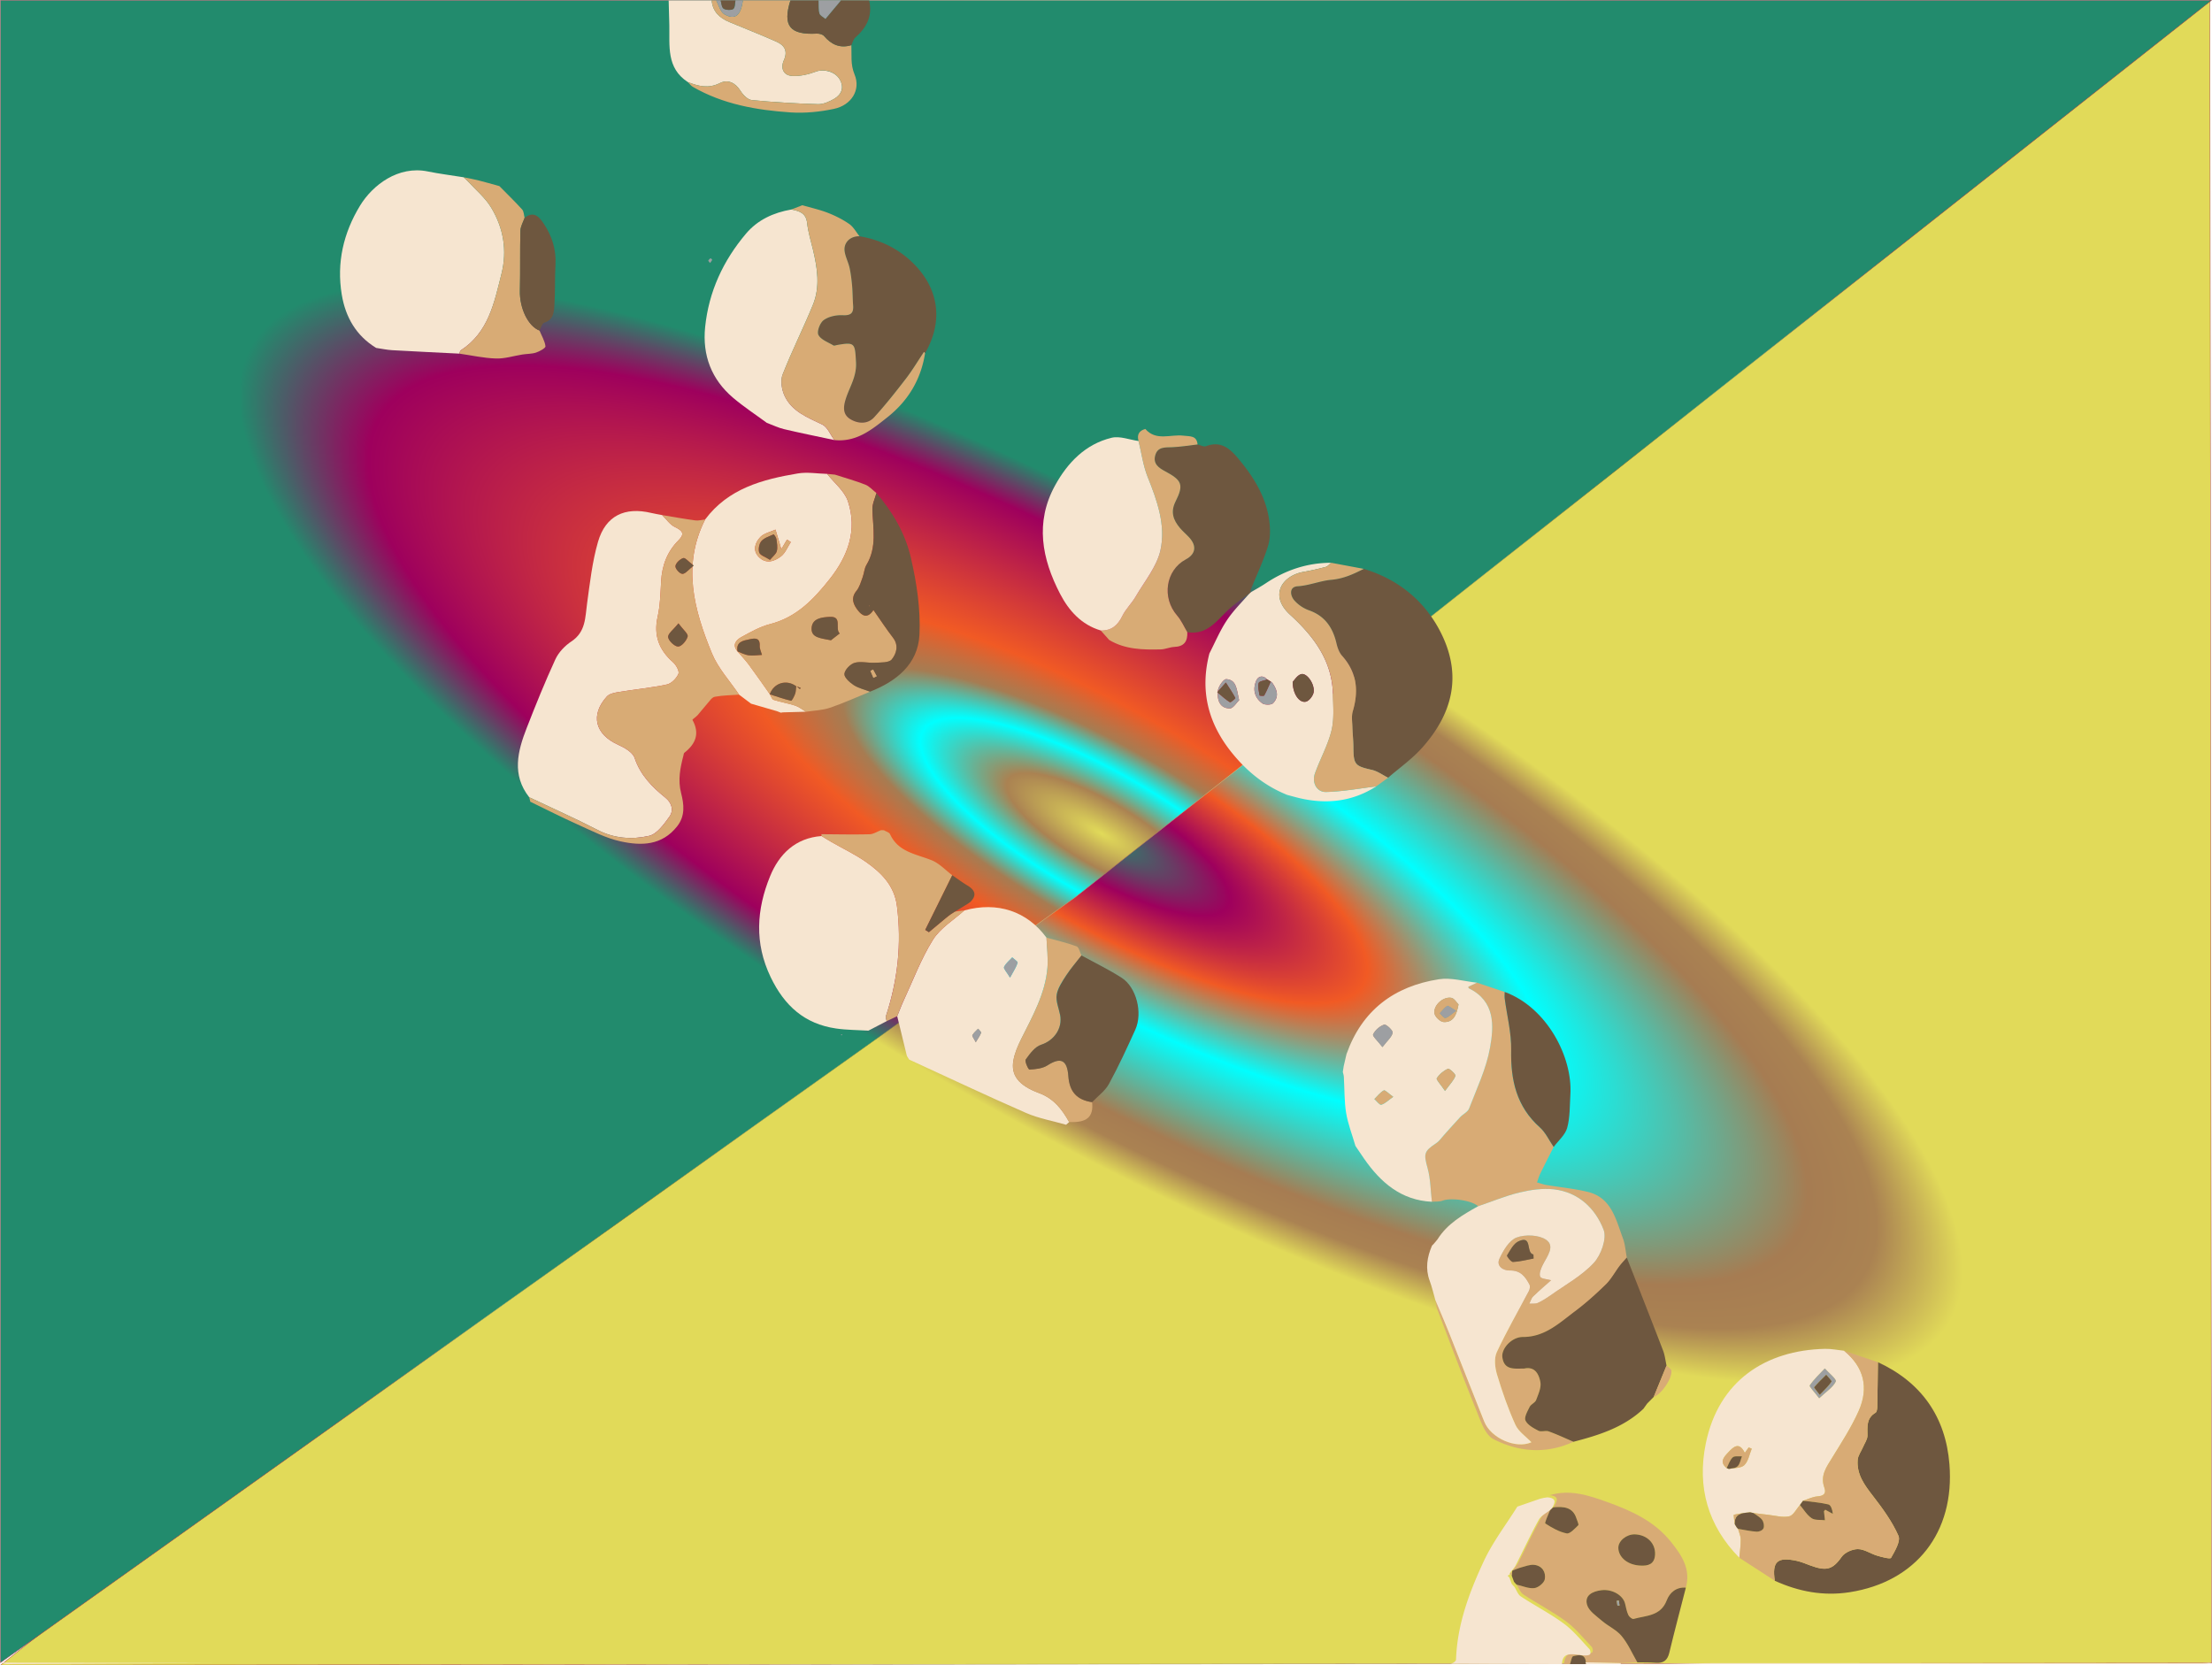 <svg id="Layer_1" data-name="Layer 1" xmlns="http://www.w3.org/2000/svg" xmlns:xlink="http://www.w3.org/1999/xlink" viewBox="0 0 5955.3 4484.1"><defs><style>.cls-1,.cls-2{stroke-miterlimit:10;}.cls-1{stroke-width:1px;fill:url(#radial-gradient);stroke:url(#radial-gradient-2);}.cls-2{stroke-width:1px;fill:url(#radial-gradient-3);stroke:url(#radial-gradient-4);}.cls-3{fill:#d8ab75;}.cls-4{fill:#f6e5d0;}.cls-5{fill:#6e573f;}.cls-6{fill:#9d9fa2;}</style><radialGradient id="radial-gradient" cx="-3767.77" cy="3328.65" r="2630.35" gradientTransform="matrix(0.87, 0.5, -0.15, 0.26, 6738.88, 3260.99)" gradientUnits="userSpaceOnUse"><stop offset="0" stop-color="#228b6d"/><stop offset="0.15" stop-color="#9e005d"/><stop offset="0.31" stop-color="#f15a24"/><stop offset="0.52" stop-color="aqua"/><stop offset="0.82" stop-color="#a67c52"/><stop offset="0.9" stop-color="#aa8252"/><stop offset="1" stop-color="#e1da59"/></radialGradient><radialGradient id="radial-gradient-2" cx="-3767.3" cy="3328.89" r="2631.21" gradientTransform="matrix(-1, 0, 0, -1, -788.97, 5585.13)" gradientUnits="userSpaceOnUse"><stop offset="0" stop-color="#a72f43"/><stop offset="0.01" stop-color="#ad454c"/><stop offset="0.04" stop-color="#b76f5e"/><stop offset="0.06" stop-color="#c0916c"/><stop offset="0.09" stop-color="#c7ac78"/><stop offset="0.11" stop-color="#ccbf80"/><stop offset="0.14" stop-color="#cfca84"/><stop offset="0.17" stop-color="#d0ce86"/><stop offset="0.3" stop-color="#7f9045"/><stop offset="0.47" stop-color="#c2a04e"/><stop offset="0.64" stop-color="#806430"/><stop offset="0.79" stop-color="#95a06b"/><stop offset="1" stop-color="#a32d41"/></radialGradient><radialGradient id="radial-gradient-3" cx="2976.31" cy="2244.63" r="2630.35" gradientTransform="matrix(-0.87, -0.5, 0.15, -0.26, 5218.42, 4316.23)" gradientUnits="userSpaceOnUse"><stop offset="0" stop-color="#e1da59"/><stop offset="0.11" stop-color="#aa8252"/><stop offset="0.21" stop-color="aqua"/><stop offset="0.3" stop-color="#a67c52"/><stop offset="0.42" stop-color="#f15a24"/><stop offset="0.85" stop-color="#9e005d"/><stop offset="1" stop-color="#228b6d"/></radialGradient><radialGradient id="radial-gradient-4" cx="2976.78" cy="2244.86" r="2631.21" gradientTransform="translate(1.2 -12.5)" xlink:href="#radial-gradient-2"/></defs><polygon class="cls-1" points="3058.5 2064.7 5949.8 1 5954.1 4477.9 1.4 4483.6 3058.5 2064.7"/><polygon class="cls-2" points="2894.5 2416.2 1.2 4476.8 1.2 0.8 5953.9 0.8 2894.5 2416.2"/><path class="cls-3" d="M4170.8,4025.2c54.4-16.5,105,.3,155.2,18.4,64.9,23.4,126.9,51.3,171.7,107.4,29,36.3,53.7,73.3,39.9,123.1-26.1-2.3-43.8,13.9-51.4,33.9-16.5,43.4-55.9,40.8-89.4,50.3-3.6,1-11.9-5.7-14.1-10.6-4.4-9.4-6.2-20.1-8.7-30.4-5.5-22.9-35-40-64-36.3-23.3,3-45.8,13.4-38.4,39.3,4.8,16.8,25.1,30.1,40.1,43.1,16.9,14.5,39.1,24.2,52.9,40.9,17.4,21,28.6,47.1,42.4,71l-44,2-67.4-1.7c-9.1-.3-18.2-.3-27.2-.5-1.9-24.3-19.9-19.7-33.9-16.5-4.4,1-6,13.9-8.9,21.4h-16c1.3-24.5,14.8-34.1,38.4-31.6,7.9.9,15.8,2.4,23.7,2.6,4.9.1,12-.3,14.2-3.3s.9-11.2-1.9-14.2c-22.2-23.4-42.9-49.3-68.6-68.2-36.7-27-77.7-48-115.8-73.2-8.1-5.3-11.8-17.2-17.6-26.1,16,3.6,32.4,11.1,47.7,9.3,10.6-1.2,26.3-14,28.1-23.8,3.5-18.9-6.9-36.5-28.7-38.8-11.2-1.2-23.3,3.8-34.8,6.8-8.1,2.2-15.9,5.8-23.8,8.7,5.1-6.6,11.4-12.7,15.2-20.1,20.8-40.8,39.9-82.5,62.1-122.4,6.4-11.6,21.2-18.5,32.2-27.5-3.1,3.3-7.4,6-9.1,9.9-4.7,11.3-14,31.6-11.6,33.2,17.7,11.5,37.1,22.7,57.4,26.7,8.8,1.8,21.8-12.9,31.2-21.9,2.1-2.1-2.8-11.7-4.7-17.8-9.8-31.7-34.9-32.8-61.7-30.7C4189.8,4042.9,4199.7,4027.6,4170.8,4025.2Zm246,189.5c17.4.8,36.7-2.4,37.9-30,1.2-30.3-21.8-52.9-54-54.1-22.7-.8-45.2,17.5-44.9,36.4C4356.3,4192.7,4381.6,4214,4416.8,4214.7Z" transform="translate(1.2 0.8)"/><path class="cls-4" d="M3902.9,4479.1c5.5,0,15.7-6.2,15.9-11.2,3.2-94.5,35.7-181.4,74.8-265.1,24.1-51.7,59.8-98.1,90.3-146.9l61.2-21.2,10.3-2.4,9.2-1.4c29,2.4,19,17.7,10.8,32.4l-1.6.5c-11,9.1-25.8,16-32.2,27.5-22.2,40-41.3,81.7-62.1,122.5-3.7,7.4-10.1,13.4-15.2,20.1-.3,1.4-.5,2.8-.7,4.2l-6,3.8,4.9,5.1c2.1,5.7,4.1,11.3,6.2,16.9,1.6,1.9,3.2,3.8,4.9,5.6a23.9,23.9,0,0,0,2.3,2.2c5.7,8.8,9.4,20.8,17.5,26.1,38.2,25.1,79.1,46.2,115.8,73.2,25.7,18.9,46.4,44.8,68.6,68.2,2.8,2.9,4,11.2,1.9,14.1s-9.3,3.5-14.2,3.4c-7.9-.2-15.8-1.8-23.7-2.6-23.6-2.6-36.6,1.4-37.8,25.9" transform="translate(1.2 0.8)"/><path class="cls-4" d="M18,4479.8c-6,0-12-2.5-18-3.8q287.5.6,575.2,1" transform="translate(1.2 0.8)"/><path class="cls-4" d="M1850.5,220.1c-58.1-37.8-48.6-97.5-49.7-153.8-.4-22-1.2-43.9-1.8-65.9h115.9c2.5,30.4,21.6,47.4,47.8,58.3,42.2,17.5,84.8,34.2,126.5,52.8,21.2,9.4,31.3,24.5,20,49.9-9.6,21.4-1.4,41.2,23,42.3,21.2,1.1,43.8-4.4,63.9-11.9s51.2-.2,63.6,21.4,4.8,40.7-15.6,52.4c-12.9,7.4-28.7,14.5-43,14.1-59.5-1.8-119-5.2-178.2-11-11.1-1.1-23.7-14-30.4-24.8-14.1-22.4-34.3-31.7-55.8-20.9C1905.8,238.5,1878.9,231.2,1850.5,220.1Z" transform="translate(1.2 0.8)"/><path class="cls-3" d="M1850.5,220.1c28.4,11.1,55.3,18.4,86.2,2.9,21.5-10.8,41.7-1.5,55.8,20.9,6.7,10.8,19.3,23.7,30.4,24.8,59.2,5.8,118.7,9.2,178.2,11,14.3.4,30.1-6.7,43-14.1,20.4-11.7,28.5-29.9,15.6-52.4s-43.4-29.1-63.6-21.4-42.7,13-63.9,11.9c-24.4-1.1-32.6-20.9-23-42.3,11.3-25.4,1.2-40.5-20-49.9-41.7-18.6-84.3-35.3-126.5-52.8-26.2-10.9-45.3-27.9-47.8-58.3h12c7.3,12.8,11.4,31.2,22.5,37.4,28.5,16.2,43.7,3.3,49.5-37.4h127.9c-21.5,68.4-1.6,93.2,70.9,89.3,6.6-.3,15.8,1.9,19.7,6.5,19.8,23.3,43.1,33.8,73.5,24.6,1.3,26.3-2.9,51.3,8.6,78.9,17.4,41.7-8.7,82.9-55.7,92.7-37.8,8-77.8,12-116.2,9.5-91.8-6.2-182.1-21.8-263.6-68.9C1858.8,230,1855,224.5,1850.5,220.1Z" transform="translate(1.2 0.8)"/><path class="cls-5" d="M2290.9,120.8c-30.4,9.2-53.7-1.3-73.5-24.6-3.9-4.6-13.1-6.8-19.7-6.5-72.5,3.9-92.4-20.9-70.9-89.3h75.9c.6,11.7-.7,23.9,2.3,34.9,1.6,6,10.5,9.9,16.2,14.8L2262.7.4h76c9.9,41.7-6.7,73.2-37.4,100.1C2296,105.2,2294.3,113.9,2290.9,120.8Z" transform="translate(1.2 0.8)"/><path class="cls-4" d="M4489.5,4480c43.8-1,87.6-2.8,131.4-2.8q654-.1,1307.9.2c7.9,0,15.9-.9,23.8-1.4-6,1.3-12,3.8-18,3.8Q5212,4480.1,4489.5,4480Z" transform="translate(1.2 0.8)"/><path class="cls-6" d="M2262.7.4l-41.5,49.7c-5.7-4.9-14.6-8.8-16.2-14.8-3-11-1.7-23.2-2.3-34.9Z" transform="translate(1.2 0.8)"/><path class="cls-6" d="M1998.9.4c-5.8,40.7-21,53.6-49.5,37.4-11.1-6.2-15.2-24.6-22.5-37.4h12c2.6,7.7,3,18.8,8.3,22.2s19.1,4.9,25.3,1S1977,8.5,1978.9.4Z" transform="translate(1.2 0.8)"/><path class="cls-5" d="M4225.6,4480c2.9-7.5,4.5-20.4,8.9-21.4,14-3.2,32-7.8,33.9,16.5-.2.6-.7,1.4-.5,1.9a22.8,22.8,0,0,0,1.7,3Z" transform="translate(1.2 0.8)"/><path class="cls-5" d="M1978.9.4c-1.9,8.1-1.4,20.1-6.4,23.2s-18.8,3.1-25.3-1-5.7-14.5-8.3-22.2Z" transform="translate(1.2 0.8)"/><path class="cls-4" d="M4269.6,4480a22.8,22.8,0,0,1-1.7-3c-.2-.5.3-1.3.5-1.9,9,.2,18.1.2,27.2.5l67.4,1.7a11.7,11.7,0,0,1-1.5,2.7Z" transform="translate(1.2 0.8)"/><path class="cls-6" d="M0,2322.1v0Z" transform="translate(1.2 0.8)"/><path class="cls-4" d="M1235.7,951.4c-60.5-3-120.9-5.9-181.3-9.3-14.4-.9-28.6-4-42.9-6.1-54-33-82.6-83-92.6-143.6-14.2-85.6,4.5-165.9,49-239.1,34.2-56.3,103.4-108.6,182.3-92.5,32,6.5,64.4,10.5,96.6,15.7,3.7,3.4,7.7,6.5,11.1,10.3,21.6,23.6,47.4,44.8,63.5,71.7,32.7,54.7,43.5,114.6,27.4,178.4-19.6,77.8-34.8,157.4-109.6,205.7C1237,944,1236.8,948.4,1235.7,951.4Z" transform="translate(1.2 0.8)"/><path class="cls-3" d="M4235,3881.3c-72.9,33.7-147.1,28-215.3-7.1-23-11.8-35-50-46.5-78.4-36.4-89.8-70.2-180.6-104.7-271.1-3-7.9-3.7-16.7-5.4-25.1,12.3,29.3,25.2,58.4,36.9,87.9,31.8,79.7,62.7,159.8,94.8,239.4,18.3,45.4,86,74.2,126.9,55.7-14.7-15.5-34.8-28.8-43.2-47.4-19.7-43.4-35.5-88.9-49.2-134.6-5.7-18.9-8.5-43.8-.8-60.5,26-56.1,57.4-109.6,86.3-164.4,2.6-4.9,4.1-12.9,1.9-17.3-11.1-21.4-24-39.1-53.3-38.3-17.4.5-36.8-11.8-27.8-31.4,10.2-22.2,26.2-49.8,46.4-57.4,23.2-8.7,60-7.3,79.5,6.2,25,17.4,2.1,45-9.1,67.3-5,9.8-10.5,23.6-7.1,31.9,2.6,6.2,19.2,6.6,29.5,9.6-14.5,12.9-32,27.8-48.5,43.8-4.9,4.8-6.7,12.7-10,19.2,7.5-.4,15.8,1.1,22.2-1.7,12-5.4,23.4-12.6,34.2-20.2,39.9-28.4,84.5-52.5,117-87.7,19.6-21.1,35.6-65.7,26.4-89.5-22.2-57.4-67.9-101-133.9-108.6-30.2-3.4-62.5,1.4-92.4,8.5-38,9.1-74.4,24.4-111.6,37-16.7-15.7-73-23.7-95.4-15.1-8.8,3.3-19.2,2.2-28.9,3.1-3.6-30-3.6-61.1-11.5-89.9-10.8-39.1-10.6-45.8,22.8-67.8,8.4-5.5,14.4-14.7,21.4-22.4,14.5-16,28.6-32.3,43.4-48,7.7-8.2,20.5-13.8,24-23.2,20.6-53.7,46.2-107,56.2-162.9,10.9-60.2,14.2-125.9-57.1-160.7-.7-.4-.7-2.3-1.1-4.1l23.1-11,74.7,25c0,5.9-.6,11.9.1,17.7,6.1,46.4,18.3,92.8,17.4,139-1.5,80.8,14.1,151.7,77.1,207.9,15.6,13.9,25,35,37.3,52.8-12.1,24-24.4,47.8-36.2,72-3.6,7.4-5.9,15.6-8.7,23.4,8.5,2.4,16.9,5.5,25.5,7,37,6.2,74.7,9.7,111,18.5,64.2,15.5,75.7,73.9,94.7,124.7,6.2,16.5,7.2,34.8,10.6,52.3-6.6,7.7-13.8,15.1-19.9,23.2-12.2,16.3-22,35-36.3,49-26.5,25.8-54.2,50.9-83.9,73-41.9,31.3-80.8,68.7-139.6,68.5-30.1-.2-58.6,31.4-55.3,54.8,4.9,35.4,32.8,30.1,57.2,30.3a6.6,6.6,0,0,0,2-.1c29.4-6.2,39.2,16.4,43,36,3,15-5.4,33-11.3,48.7-2.8,7.3-13.8,11.3-17.5,18.6-5.8,11.7-15.2,28-11.1,36.7,5.8,12.1,21.7,20.7,35,27.5,7.5,3.8,19.1-1.3,27.4,1.7C4191,3861.5,4212.8,3871.8,4235,3881.3Zm-107.4-493.4-.4-10.9c-21.4-4-1.6-53.6-40.4-35.3-13.4,6.4-22.1,23.9-30.6,37.8-1.3,2.1,10.6,17.8,16,17.6C4090.7,3396.3,4109.1,3391.3,4127.6,3387.9Z" transform="translate(1.2 0.8)"/><path class="cls-4" d="M3975.1,2645.1l-23.1,11c.4,1.8.4,3.7,1.1,4.1,71.3,34.8,68,100.5,57.1,160.7-10,55.9-35.6,109.2-56.2,162.9-3.5,9.4-16.3,15-24,23.2-14.8,15.7-28.9,32-43.4,48-7,7.7-13,16.9-21.4,22.4-33.4,22-33.6,28.7-22.8,67.8,7.9,28.8,7.9,59.9,11.5,89.9-82.9-4-137.9-51.9-182.5-115.9-8-11.4-15.6-23-23.4-34.5-8.6-29.7-20.1-58.9-25.1-89.2s-4.2-64.5-6.1-96.8c-.2-4.4-1.8-8.8-2.8-13.1.8-5.4,1.6-10.7,2.5-16,2.5-10.7,4.9-21.3,7.4-32,41.7-118.1,128.2-182.9,248.9-201.7C3905.6,2630.8,3941,2641.6,3975.1,2645.1Zm-49.5,58.5c-5-4.8-11.3-16.2-19.4-17.7-22.1-4-49,20.3-45.4,42.1,1.5,9.2,15.5,22.6,24.5,23.1C3911.6,2752.6,3920.4,2732.4,3925.6,2703.6Zm-36.4,233.1c13.7-18.8,24-28.8,28-40.9,1.4-4-16.5-20.6-20.1-19-11.8,5.3-23.3,14.8-30.2,25.8C3864.7,2906.1,3877.2,2918.9,3889.2,2936.7Zm-168.5-118.1c13.4-17.6,25.5-27.3,27.5-38.8,1.1-6.2-17.7-23.5-22.9-21.7-11.9,3.9-24.4,14.9-29.7,26.2C3693.3,2789.2,3708.2,2802.2,3720.7,2818.6Zm29.1,133.8c-12.6-8.9-22.2-18.9-25.4-17.2-9.7,5.3-17.1,15.1-25.4,23.2,6.3,5.5,14,16.5,18.5,15.3C3727.3,2971.2,3735.5,2962.5,3749.8,2952.4Z" transform="translate(1.2 0.8)"/><path class="cls-4" d="M2106.4,1917.3l-5.3.9-10.6-4.1-69.6-20.2-32.3-24.3c-24.8-36.8-56.4-70.8-73-111-48.3-117-81-236.9-18.4-360.6,62.1-83.4,154.2-108,249.5-124,25.5-4.3,52.6.5,79,1.2,19.2,24.4,46.8,46.1,56,73.8,25.7,77.7.2,147.1-49.2,209.5-43,54.2-89.1,102.8-160.1,121-27.2,7-52.8,21.4-77.7,35.1-13.8,7.7-25.8,20.6-10.4,38.5h.1c10.3,12,21.3,23.5,30.7,36.2,19.2,25.9,37.5,52.5,56.2,78.9v.4c3.4,5.2,5.7,13.5,10.3,15,19.2,6.2,39.3,9.3,58.5,15.6,10.1,3.4,19,10.8,28.4,16.4Zm-4.1-439.3-5.5-18.8-10.2-34c-13.8,6.4-31,9.8-40.8,20.1-13.8,14.7-21.8,35.5-4,53.7,19.5,19.8,42.1,11.8,59.7-1.8,11.8-9,17.8-25.4,26.4-38.5l-10.3-6.6Z" transform="translate(1.2 0.8)"/><path class="cls-4" d="M4681.5,4193.6c-84.7-86.5-114.2-190.2-90.3-307.5,34.4-169.2,161.4-251.4,320.8-255,17.1-.4,34.3,3.3,51.5,5.1,53.9,44.1,67,100,39.4,162-19.4,43.7-45.9,84.5-71,125.4-15.6,25.3-33.1,48.6-21.5,80.9,5.7,15.8-1,22.5-18.3,23.8-13.2,1-26.1,7.6-39.1,11.8l-8.3,11.4c-9.5,10.7-17.6,28-28.9,30.5-17.6,4-37.5-2-56.3-4-13.4-1.4-26.6-3.2-39.9-4.8l-8.9-2.1c-14.7,1.9-29.6,3.1-43.9,6.7-1.3.3,1.5,16.5,2.4,25.3l5.4,9,3.4,3.6h0c2.6,9.5,7.2,19,7.3,28.6C4685.5,4160.7,4682.9,4177.2,4681.5,4193.6Zm-28.1-239.1c14.2-3,32.6-1.7,41.5-10.2,10.9-10.5,13.8-29.2,20.1-44.4l-8.3-3.4-10.4,14.6c-15.2-30.8-30.5-16.4-44.4-1.5-11.6,12.4-25.2,26-4.4,42.5Zm243.1-190.3c19.7-18.6,37.4-29.5,44.8-45.3,2.7-5.8-19-23-29.6-35-13.9,14.9-29.3,28.9-40.5,45.6C4869.1,3732.7,4883.7,3747,4896.5,3764.2Z" transform="translate(1.2 0.8)"/><path class="cls-4" d="M3978.2,3247.1c37.2-12.6,73.6-27.9,111.6-37,29.9-7.1,62.2-11.9,92.4-8.5,66,7.6,111.7,51.2,133.9,108.6,9.2,23.8-6.8,68.4-26.4,89.5-32.5,35.2-77.1,59.3-117,87.7-10.8,7.6-22.2,14.8-34.2,20.2-6.4,2.8-14.7,1.3-22.2,1.7,3.3-6.5,5.1-14.4,10-19.2,16.5-16,34-30.9,48.5-43.8-10.3-3-26.9-3.4-29.5-9.6-3.4-8.3,2.1-22.1,7.1-31.9,11.2-22.3,34.1-49.9,9.1-67.3-19.5-13.5-56.3-14.9-79.5-6.2-20.2,7.6-36.2,35.2-46.4,57.4-9,19.6,10.4,31.9,27.8,31.4,29.3-.8,42.2,16.9,53.3,38.3,2.2,4.4.7,12.4-1.9,17.3-28.9,54.8-60.3,108.3-86.3,164.4-7.7,16.7-4.9,41.6.8,60.5,13.7,45.7,29.5,91.2,49.2,134.6,8.4,18.6,28.5,31.9,43.2,47.4-40.9,18.5-108.6-10.3-126.9-55.7-32.1-79.6-63-159.7-94.8-239.4-11.7-29.5-24.6-58.6-36.9-87.9-5-17.3-9-34.9-15.2-51.7-12.2-32.8-7-64,6.3-94.9l3.9-3.8,6.9-8.1,4.1-5.1C3895.4,3294.1,3936.6,3270.4,3978.2,3247.1Z" transform="translate(1.2 0.8)"/><path class="cls-4" d="M3478.1,2143.3l-14.5-4-8.9-3.8c-55.4-24.2-100-61.1-138.3-108.1-65.2-80.1-87.6-168.5-61.6-268.7,15.3-29.8,28.3-61.1,46.7-88.8s40.9-49.2,61.7-73.5a27.5,27.5,0,0,1,2.6-2.2c13.8-8.2,28-15.9,41.3-24.8,53.2-35.4,111.3-54.8,175.5-54.9-4.8,3.9-9.1,9.7-14.6,11.2-19.9,5.3-40.1,9.8-60.3,13.4-56.4,10.1-93.1,62.8-35.7,115.2,63.3,57.8,113.6,123.7,115.4,214.6.7,32.7,3.7,66.8-4,97.8-9.8,39.6-30.6,76.3-44.4,115-8.8,24.8,4.8,50.7,30,50,45-1.1,90-9.6,134.9-15-63.5,40.6-132.1,48.5-204.6,32C3492.2,2147.1,3485.2,2145.1,3478.1,2143.3Zm-67.4-314.6c-11.5-12-24.9-10.2-30.9,5.8-8.6,23.2-2.4,44.4,17.3,58.4,6.7,4.8,24.4,4.8,29.3-.4,17.2-18,10.2-37.8-3.1-55.8-.8-1-2.2-1.5-3.2-2.3Zm68.5,6.3c-.4,32.6,18,57.8,35.6,53.5,8.8-2.2,19.3-16,20.7-25.7,3.2-22.6-19.1-53-34-48.3C3490.9,1817.8,3483.4,1830.9,3479.2,1835Zm-144.3,49.6c-6.9-28.9-6.5-55-34.7-56.7-7.3-.4-21.5,20-22.6,31.7-2.1,21.9,3.3,46.7,32,47.1C3318.7,1906.9,3328.1,1891,3334.9,1884.6Z" transform="translate(1.2 0.8)"/><path class="cls-5" d="M3670.4,1530.9c90.5,27.2,160.9,83.6,204,164.9,59.7,112.6,41.5,218.3-47.6,317.6-26.7,29.8-60.4,53.4-90.9,79.9-14.5-7.2-28.2-17.6-43.6-21.1-45.8-10.4-49.5-13.9-49.8-61.8-.1-17.8-2.2-35.6-2.7-53.5-.4-14.2-2.8-29.3,1-42.5,16.4-55.3,11.2-105.1-28.8-149.6-7.8-8.8-12.4-21.9-15.1-33.8-10-42.1-31.1-73.4-74-88.5a97.2,97.2,0,0,1-39-26.2c-12.5-14-14.3-37,8.1-38.5,31.9-2,61.3-14.8,90.7-17.4C3616.4,1557.4,3642.6,1544.9,3670.4,1530.9Z" transform="translate(1.2 0.8)"/><path class="cls-4" d="M2063.2,1137.7c-30.4-22.4-62.2-43.2-90.9-67.6-58.2-49.6-82.7-114.2-75.1-190,9.7-95.4,48.5-178.9,109.9-251.6,31.6-37.5,74.4-56.9,122.3-65.2,20.9,4.1,39.4,9,42.4,36.4,2.7,24.1,9.9,47.8,15.7,71.5,11.9,49.7,19.8,100.1-.1,148.8-25.8,63.1-56.7,124.1-81.5,187.5-6.3,16.1-2.7,40,4.8,56.5,19.5,43,61.7,58.9,101.7,78.2,14.3,6.9,22,27.5,32.7,41.9-45.1-9.7-90.3-18.7-135.2-29.3C2093.9,1151,2078.8,1143.5,2063.2,1137.7Z" transform="translate(1.2 0.8)"/><path class="cls-5" d="M4235,3881.3c-22.2-9.5-44-19.8-66.7-28-8.3-3-19.9,2.1-27.4-1.7-13.3-6.8-29.2-15.4-35-27.5-4.1-8.7,5.3-25,11.1-36.7,3.7-7.3,14.7-11.3,17.5-18.6,5.9-15.7,14.3-33.7,11.3-48.7-3.8-19.6-13.6-42.2-43-36a6.6,6.6,0,0,1-2,.1c-24.4-.2-52.3,5.1-57.2-30.3-3.3-23.4,25.2-55,55.3-54.8,58.8.2,97.7-37.2,139.6-68.5,29.7-22.1,57.4-47.2,83.9-73,14.3-14,24.1-32.7,36.3-49,6.1-8.1,13.3-15.5,19.9-23.2,32.6,83.3,65.5,166.5,97.6,250.1,4.9,12.8,6.4,27,9.4,40.6-11.5,28.2-23,56.3-34.6,84.5l-17.6,17.8-10.1,14.1C4370.3,3842.6,4303.4,3863.6,4235,3881.3Z" transform="translate(1.2 0.8)"/><path class="cls-5" d="M5054.7,3667c117.3,54.3,182.3,147.3,192.5,274.6,14.8,184-90.2,316.8-268.4,344.7-71.1,11.1-137.5-1.6-201.8-30.8-7.7-51.6,6.6-64.9,59.1-53.6,12.2,2.7,23.9,7.7,35.7,12.1,42.2,15.5,60.1,13.3,85.2-22.8,8.2-11.8,28.8-20.9,43.7-20.9,17.2,0,34.2,12.4,51.7,17.6,12.6,3.8,35.4,9.9,37.6,5.9,10.4-18.4,26.3-44.9,19.9-59.5-16.9-38.2-42.5-73.3-68.3-106.7-23-29.6-44.7-58.6-41.4-98,1-11.4,9.3-22.3,14.1-33.5s12.2-21,12.2-31.5c-.1-23.7-3.3-46.9,21.8-61.6,3.4-1.9,4.5-10,4.6-15.2C5053.8,3747.5,5054.2,3707.2,5054.7,3667Z" transform="translate(1.2 0.8)"/><path class="cls-5" d="M3365.8,1594.2a27.5,27.5,0,0,0-2.6,2.2c-16.9,12.7-34.6,24.5-50.5,38.4-34.7,30.3-60.5,75.6-117.4,66.6-9-15-16.1-31.7-27.4-44.7-41.8-48-31-122.2,23.3-151.2,26.8-14.3,30.2-36.4,9-59.4-8.1-8.8-17.4-16.5-25-25.6-17.6-21.2-25.7-42.7-11.5-71,22.7-45.4,17.2-57-28-81.3-17.1-9.1-33.1-20.5-26.6-43.3s26.7-20.8,45.8-21.6c22.8-1,45.4-4.8,68.1-7.4,7.7,1.8,16.6,7,22.7,4.7,45.8-17.5,71.3,14.1,94.1,42.1,36.8,45.3,67,96,75.7,155.2,3.4,23.2,3.9,48.9-2.7,71-12.2,40.2-30.7,78.4-46.4,117.6C3365.5,1588.8,3366,1591.6,3365.8,1594.2Z" transform="translate(1.2 0.8)"/><path class="cls-3" d="M1984.3,1753.1c-15.4-17.9-3.4-30.8,10.4-38.5,24.9-13.7,50.5-28.1,77.7-35.1,71-18.2,117.1-66.8,160.1-121,49.4-62.4,74.9-131.8,49.2-209.5-9.2-27.7-36.8-49.4-56-73.8l21,2c27.4,8.8,55.1,16.5,81.8,27,11.2,4.4,20,14.9,29.9,22.6-3.9,14.6-11.3,29.4-10.9,43.9,1.6,50.7,12.9,101.9-16,149.6-5.9,9.8-6.4,22.8-10.5,33.9s-8.2,26-16.3,35.8c-16.9,20.4-7.7,38.4,4.5,53.6,9.1,11.4,24,24.1,41.2-1.7,18.5,26.4,34.6,51.1,52.5,74.3,16.5,21.3,8.9,43.3-3.3,58.6-7.5,9.2-29.5,8-45.2,8.9-18.2,1.1-37.7-4.6-54.5.1-11.8,3.3-26.4,18.4-27.8,29.7-1.1,9.2,14,23.1,24.9,30.2,13.1,8.6,29.3,12.1,44.2,17.9-35.9,14.6-71.2,30.9-107.8,43.2-20.5,7-43.1,7.5-64.8,10.9-9.4-5.6-18.3-13-28.4-16.4-19.2-6.3-39.3-9.4-58.5-15.6-4.6-1.5-6.9-9.8-10.3-15,19,6.1,37.8,12.8,57.2,17.3,2.2.5,8.4-11.6,10.9-18.5s2.1-13.9,3.1-20.9l9.8,8.1,2.1-3.3-12.2-4.5c-26.1-19.2-59.9-9-71,21.4-18.7-26.4-37-53-56.2-78.9-9.4-12.7-20.4-24.2-30.7-36.2,9.9,3.7,19.5,9.2,29.6,10.5,11.9,1.5,24.2-.5,36.3-1.1-2.2-8.1-6.5-16.3-6.1-24.3,1.1-22.9-13.4-20.8-27.4-17.8C1999.5,1724.2,1979.8,1727,1984.3,1753.1Zm251.6-29.9,23.7-18.5c-14-11.9,8.4-46.5-26.8-44.6-21.3,1.1-47.5,4.9-49,30.3S2208.9,1717.6,2235.9,1723.2Z" transform="translate(1.2 0.8)"/><path class="cls-5" d="M2312.9,635.4c61.6,10.1,114.9,38.8,155.6,84.3,56,62.7,70.3,144.5,20.8,230.7a18.1,18.1,0,0,0-2-3.3,2.5,2.5,0,0,0-1.6.7c-15.9,23.7-30.5,48.3-47.8,70.8-27.4,35.6-55.3,71-85.6,104.1-17.8,19.5-42.8,18.3-64.5,4.9s-18.5-33.3-12.2-53.6c10.1-32.5,29.9-60.4,27.8-98.9-2.8-51.2-2.1-55.6-51-46.9-3.3.6-7.5,2.4-9.8,1.1-14.3-8.7-33.7-15.3-40.4-28.3-4.7-9.1,4.2-32.7,14.2-39.9,13.5-9.8,34.1-14,51.2-13.2,22.1,1.1,29.6-5.7,28-26.5-1.3-17.1-1-34.4-2.6-51.5s-3.2-33-6.8-49-10.7-28.7-13.2-43.5C2268.7,653.1,2287.5,634.5,2312.9,635.4Z" transform="translate(1.2 0.8)"/><path class="cls-3" d="M5054.7,3667c-.5,40.2-.9,80.5-1.8,120.8-.1,5.2-1.2,13.3-4.6,15.2-25.1,14.7-21.9,37.9-21.8,61.6,0,10.5-7.8,21.1-12.2,31.5s-13.1,22.1-14.1,33.5c-3.3,39.4,18.4,68.4,41.4,98,25.8,33.4,51.4,68.5,68.3,106.7,6.4,14.6-9.5,41.1-19.9,59.5-2.2,4-25-2.1-37.6-5.9-17.5-5.2-34.5-17.6-51.7-17.6-14.9,0-35.5,9.1-43.7,20.9-25.1,36.1-43,38.3-85.2,22.8-11.8-4.4-23.5-9.4-35.7-12.1-52.5-11.3-66.8,2-59.1,53.6l-95.5-61.9c1.4-16.4,4-32.9,3.8-49.3-.1-9.6-4.7-19.1-7.3-28.6,16.7,2.7,33.3,6.6,50.1,7.7,6.3.4,16.6-4.5,18.6-9.5s.3-16.8-3.9-22.5c-5.7-7.6-15.3-12.3-23.2-18.2,13.3,1.6,26.5,3.4,39.9,4.8,18.8,2,38.7,8,56.3,4,11.3-2.5,19.4-19.8,28.9-30.5,10.2,12.1,18.7,26.9,31.4,35.5,9,6.2,23.7,4,35.9,5.5-.9-8-1.9-15.9-2.6-23.8-.1-.9,1.5-2,3.5-4.5l20.4,11.2c-1.2-11.2-5.2-23.7-12-25.4-22.2-5.4-45.5-6.9-68.3-9.9,13-4.2,25.9-10.8,39.1-11.8,17.3-1.3,24-8,18.3-23.8-11.6-32.3,5.9-55.6,21.5-80.9,25.1-40.9,51.6-81.7,71-125.4,27.6-62,14.5-117.9-39.4-162Z" transform="translate(1.2 0.8)"/><path class="cls-3" d="M2312.9,635.4c-25.4-.9-44.2,17.7-39.9,42,2.5,14.8,10,28.7,13.2,43.5s5.4,32.5,6.8,49,1.3,34.4,2.6,51.5c1.6,20.8-5.9,27.6-28,26.5-17.1-.8-37.7,3.4-51.2,13.2-10,7.2-18.9,30.8-14.2,39.9,6.7,13,26.1,19.6,40.4,28.3,2.3,1.3,6.5-.5,9.8-1.1,48.9-8.7,48.2-4.3,51,46.9,2.1,38.5-17.7,66.4-27.8,98.9-6.3,20.3-8.5,40.9,12.2,53.6s46.7,14.6,64.5-4.9c30.3-33.1,58.2-68.5,85.6-104.1,17.3-22.5,31.9-47.1,47.8-70.8a2.5,2.5,0,0,1,1.6-.7,18.1,18.1,0,0,1,2,3.3c-11.1,70.7-45.6,128-100.9,171.9-41.8,33.3-83.9,68.2-143.3,61.8-10.7-14.4-18.4-35-32.7-41.9-40-19.3-82.2-35.2-101.7-78.2-7.5-16.5-11.1-40.4-4.8-56.5,24.8-63.4,55.7-124.4,81.5-187.5,19.9-48.7,12-99.1.1-148.8-5.8-23.7-13-47.4-15.7-71.5-3-27.4-21.5-32.3-42.4-36.4l29.5-11.5c23,6.7,46.6,11.9,68.8,20.5,20.1,7.9,40,17.8,57.7,30.2C2296.7,610.4,2303.8,624.2,2312.9,635.4Z" transform="translate(1.2 0.8)"/><path class="cls-5" d="M2341.2,1861.6c-14.9-5.8-31.1-9.3-44.2-17.9-10.9-7.1-26-21-24.9-30.2,1.4-11.3,16-26.4,27.8-29.7,16.8-4.7,36.3,1,54.5-.1,15.7-.9,37.7.3,45.2-8.9,12.2-15.3,19.8-37.3,3.3-58.6-17.9-23.2-34-47.9-52.5-74.3-17.2,25.8-32.1,13.1-41.2,1.7-12.2-15.2-21.4-33.2-4.5-53.6,8.1-9.8,11.7-23.5,16.3-35.8s4.6-24.1,10.5-33.9c28.9-47.7,17.6-98.9,16-149.6-.4-14.5,7-29.3,10.9-43.9,43.9,51,77.9,109.5,92.7,173.9,15.7,67.8,26.6,139.2,23.1,208.1C2470.1,1787.5,2412.3,1833.7,2341.2,1861.6Zm9-37.3,9-4.2-9.8-18.1-7.2,3.6C2344.8,1811.8,2347.5,1818.1,2350.2,1824.3ZM2339.1,1630l-1.1.9,1.2.6Z" transform="translate(1.2 0.8)"/><path class="cls-3" d="M3223,1195.9c-22.7,2.6-45.3,6.4-68.1,7.4-19.1.8-39.2-1.7-45.8,21.6s9.5,34.2,26.6,43.3c45.2,24.3,50.7,35.9,28,81.3-14.2,28.3-6.1,49.8,11.5,71,7.6,9.1,16.9,16.8,25,25.6,21.2,23,17.8,45.1-9,59.4-54.3,29-65.1,103.2-23.3,151.2,11.3,13,18.4,29.7,27.4,44.7,1.2,24.4-8.3,38.7-34.8,39.7-12.4.5-24.7,6.5-37.1,6.7-47.7,1.1-95.4.3-138.3-25.4-7.6-8.6-15.2-17.1-22.9-25.6,28.8.9,45.8-13.7,58.2-39.1,9.2-18.8,25.4-34,36-52.3,23.9-41,56.9-80.4,66.7-124.8,14.7-67-8.8-133.2-34.4-196.9-12.3-30.7-16.6-64.5-24.6-97q-7.3-25.4,18.2-32.5c29.2,33.6,68.2,13.8,102.6,18.1C3202.1,1174.5,3220.7,1171.2,3223,1195.9Z" transform="translate(1.2 0.8)"/><path class="cls-3" d="M3670.4,1530.9c-27.8,14-54,26.5-87.7,29.5-29.4,2.6-58.8,15.4-90.7,17.4-22.4,1.5-20.6,24.5-8.1,38.5a97.2,97.2,0,0,0,39,26.2c42.9,15.1,64,46.4,74,88.5,2.7,11.9,7.3,25,15.1,33.8,40,44.5,45.2,94.3,28.8,149.6-3.8,13.2-1.4,28.3-1,42.5.5,17.9,2.6,35.7,2.7,53.5.3,47.9,4,51.4,49.8,61.8,15.4,3.5,29.1,13.9,43.6,21.1l-31.9,23.3c-45,5.5-90,14-135,15.1-25.2.7-38.8-25.2-30-50,13.8-38.7,34.6-75.4,44.4-115,7.7-31,4.7-65.1,4-97.8-1.8-90.9-52.1-156.8-115.4-214.6-57.4-52.4-20.7-105.1,35.7-115.2,20.2-3.6,40.4-8.1,60.3-13.4,5.5-1.5,9.8-7.3,14.6-11.2Z" transform="translate(1.2 0.8)"/><path class="cls-5" d="M4181.7,3087.5c-12.3-17.8-21.7-38.9-37.3-52.8-63-56.2-78.6-127.1-77.1-207.9.9-46.2-11.3-92.6-17.4-139-.7-5.8-.1-11.8-.1-17.7,113.4,41.4,183.2,175,176.9,276.1-1.8,30.1-.8,61.2-8.6,89.8C4212.8,3055.1,4194.3,3070.5,4181.7,3087.5Z" transform="translate(1.2 0.8)"/><path class="cls-3" d="M1235.7,951.4c1.1-3,1.3-7.4,3.5-8.8,74.8-48.3,90-127.9,109.6-205.7,16.1-63.8,5.3-123.7-27.4-178.4-16.1-26.9-41.9-48.1-63.5-71.7-3.4-3.8-7.4-6.9-11.1-10.3,12.7,2.6,25.6,4.7,38.2,7.9,19.5,4.9,38.9,10.6,58.3,15.9,20.6,20.9,41.7,41.3,61.3,63,4.7,5.2,4.5,14.8,6.6,22.4-4,11.6-11,23.1-11.3,34.8-1.4,53.8-.1,107.7-1.4,161.5-1.1,46.7,21.9,95.6,52.8,107.2,5.8,14.1,14.2,27.8,16.1,42.4.6,4.7-15.5,13.6-25.3,16.9-11.5,3.8-24.4,3.3-36.6,5.2-23.8,3.7-47.7,11.6-71.3,10.8C1301.2,963.5,1268.5,956.1,1235.7,951.4Z" transform="translate(1.2 0.8)"/><path class="cls-5" d="M4407,4475.3c-13.8-23.9-25-50-42.4-71-13.8-16.7-36-26.4-52.9-40.9-15-13-35.3-26.3-40.1-43.1-7.4-25.9,15.1-36.3,38.4-39.3,29-3.7,58.5,13.4,64,36.3,2.5,10.3,4.3,21,8.7,30.4,2.2,4.9,10.5,11.6,14.1,10.6,33.5-9.5,72.9-6.9,89.4-50.3,7.6-20,25.3-36.2,51.4-33.9-15,58.4-30.5,116.7-44.6,175.3-4.9,20.5-15.8,28.6-36.4,27C4440.1,4475.2,4423.6,4475.6,4407,4475.3Zm-49.9-166.4-5.5.6c.5,4.1.9,8.2,1.7,12.3,0,.3,2.3.2,5.7.5C4358.3,4317.5,4357.7,4313.2,4357.1,4308.9Z" transform="translate(1.2 0.8)"/><path class="cls-5" d="M1451.3,889.2c-30.9-11.6-53.9-60.5-52.8-107.2,1.3-53.8,0-107.7,1.4-161.5.3-11.7,7.3-23.2,11.3-34.8,24.6-19.3,39.3-2.9,51.5,15.7,22.1,33.2,33.9,69.5,31.6,110.4-2,36-.4,72.2-2.8,108.2-1.2,19.1-2.2,40.3-27.5,48.1C1458.2,869.9,1455.4,881.9,1451.3,889.2Z" transform="translate(1.2 0.8)"/><path class="cls-3" d="M4451,3760.6c11.6-28.2,23.1-56.3,34.6-84.5,4.4,4.3,11.7,7.9,12.8,12.9C4502.6,3708.6,4471.7,3754,4451,3760.6Z" transform="translate(1.2 0.8)"/><path class="cls-3" d="M4161.5,4026.7l-10.2,2.3Z" transform="translate(1.2 0.8)"/><path class="cls-3" d="M4423.3,3792.5l10.1-14.1Z" transform="translate(1.2 0.8)"/><path class="cls-3" d="M3858.1,3349.2l-3.9,3.8Z" transform="translate(1.2 0.8)"/><path class="cls-3" d="M3869.1,3336l-4.1,5.1Z" transform="translate(1.2 0.8)"/><path class="cls-4" d="M1423.6,2145.9c-47.6-60.4-31.2-123.9-6.8-186.5s49.4-124.5,77.4-185.3c8.7-18.7,25.6-36.3,43.1-47.9,38.5-25.5,36.9-63.9,42.1-102.2,7.7-55.7,13.9-112.4,29.5-166.2,20.4-70,72.1-94.5,143.4-77.4,9.6,2.3,19.5,3.8,29.2,5.7,11.3,11,20.8,25.7,34.3,32.1,20,9.7,27.7,17.8,9.8,35.8-30.7,30.6-44.6,68-46.9,110.9-1.8,31.8-2.5,64.3-9.4,95.1-11.3,50.7,3.9,89.3,41.7,122.6,8.2,7.2,17.4,23.9,14.3,31.1-5.3,12.1-18.8,25.9-31,28.5-42.7,9.1-86.5,13.2-129.6,20.3-11.2,1.8-25.2,4.5-32.1,12.1-45,49.8-31.7,101.6,29.6,129.5,17.4,7.9,39.9,20.4,45.1,35.9,15.7,46.3,46.7,77.9,82.9,107,17.4,14,23.2,34.3,10.7,51.4-14.7,20.3-33.3,46.6-54.6,51.4-46.1,10.5-94,7.3-139.1-16.1C1547,2202.5,1484.9,2175,1423.6,2145.9Z" transform="translate(1.2 0.8)"/><path class="cls-4" d="M2446.5,2852.2c-2-3.2-4-6.5-6.1-9.7l-26.1-107.1c5.8-14.1,10.9-28.4,17.3-42.1,25.6-55,47-112.6,79-163.7,19.8-31.6,55.8-53.1,84.6-79.1,89.1-24.3,168.6,2.1,221,73.4,1,27,4.8,54.2,2.6,80.9-5.8,70.6-40.5,131.2-71.2,193.1-8.7,17.7-16.8,36.6-20.3,55.8-7.5,40,12.9,67.9,68.9,88.7,39.7,14.7,61.9,43.7,80.9,77.8l.3.3-8.4,7.2c-36.1-10.4-73.9-17-108-31.9C2655.4,2949.6,2551.2,2900.3,2446.5,2852.2Zm271.6-220.6c9.8-18.2,17-28.6,20.4-40.1,1-3.1-9.3-9.6-14.5-14.5-7.7,8.5-17.6,16.1-22.1,26C2700,2607.4,2709.3,2616.7,2718.1,2631.6Zm-92.3,174c7-12,12-18.3,14.3-25.5.8-2.6-5.1-7.3-8-11-5.3,5.7-11.8,10.8-15.4,17.4C2615.3,2789.1,2620.6,2795.2,2625.8,2805.6Z" transform="translate(1.2 0.8)"/><path class="cls-4" d="M2336.8,2774.3c-29.1-1.8-58.4-1.6-87.1-5.8-84.8-12.3-139-61.1-176.1-138.3-44.2-92.1-38-182.4-1.5-271.7,24.4-59.7,68.3-103,138.6-108.2,8.4,5.1,16.7,10.4,25.3,15.3,31.6,18.2,64.9,33.9,94.6,54.7,41.2,29,76,63.5,83,118.4,13,101.3,2.1,199.7-29.6,296.4-1.3,3.9,1.2,9.1,1.9,13.7Z" transform="translate(1.2 0.8)"/><path class="cls-4" d="M3064.1,1186.7c8,32.5,12.3,66.3,24.6,97,25.6,63.7,49.1,129.9,34.4,196.9-9.8,44.4-42.8,83.8-66.7,124.8-10.6,18.3-26.8,33.5-36,52.3-12.4,25.4-29.4,40-58.2,39.1-52-15.5-85.5-52.9-109.3-98.5-49.2-94.6-67.9-192.7-13.8-291.6,33.7-61.5,81.6-111.6,152.5-128.8C3013.8,1172.6,3039.8,1183.3,3064.1,1186.7Z" transform="translate(1.2 0.8)"/><path class="cls-3" d="M1423.6,2145.9c61.3,29.1,123.4,56.6,183.6,87.8,45.1,23.4,93,26.6,139.1,16.1,21.3-4.8,39.9-31.1,54.6-51.4,12.5-17.1,6.7-37.4-10.7-51.4-36.2-29.1-67.2-60.7-82.9-107-5.2-15.5-27.7-28-45.1-35.9-61.3-27.9-74.6-79.7-29.6-129.5,6.9-7.6,20.9-10.3,32.1-12.1,43.1-7.1,86.9-11.2,129.6-20.3,12.2-2.6,25.7-16.4,31-28.5,3.1-7.2-6.1-23.9-14.3-31.1-37.8-33.3-53-71.9-41.7-122.6,6.9-30.8,7.6-63.3,9.4-95.1,2.3-42.9,16.2-80.3,46.9-110.9,17.9-18,10.2-26.1-9.8-35.8-13.5-6.4-23-21.1-34.3-32.1,29.7,4.9,59.3,10.3,89.1,14.3,8.6,1.2,17.8-1.5,26.6-2.4-62.6,123.7-29.9,243.6,18.4,360.6,16.6,40.2,48.2,74.2,73,111-21.9,1.6-44,1.7-65.4,5.7-7.9,1.5-14.4,12.1-20.8,19.2-8.8,9.8-16.7,20.5-25.5,30.4-4.3,4.8-14.5,11.4-13.8,12.7,20.2,36.5,8.7,64.5-21.7,88.4-1.8,1.3-2,4.8-2.6,7.4-8.7,33.4-15.4,65.9-6.2,101.5,7.5,29.4,11.7,60.8-10.8,89.3-41,52.1-96.7,52.6-152.1,40.5-39.8-8.7-77.5-28.4-115.2-45.3-43.2-19.3-85.4-40.9-128-61.5C1425.5,2153.9,1424.6,2149.9,1423.6,2145.9Zm401.7-468.3c-13.8,17.6-29,28.8-27.7,37.5s17.7,25.3,27.1,25,22.5-16,25.5-27.1C1852,1706,1838.1,1694.8,1825.3,1677.6Zm41.2-155.5c-13.7-10.4-23.1-21.9-28.1-20.3-8.9,2.9-20,13.2-21.2,21.6-.8,6.6,11.9,20.8,18.9,21S1852.4,1533.1,1866.5,1522.1Z" transform="translate(1.2 0.8)"/><path class="cls-3" d="M2570.1,2453.7l25.1-3.2c-28.8,26-64.8,47.5-84.6,79.1-32,51.1-53.4,108.7-79,163.7-6.4,13.7-11.5,28-17.3,42.1l-28.4,13.4c-.7-4.6-3.2-9.8-1.9-13.7,31.7-96.7,42.6-195.1,29.6-296.4-7-54.9-41.8-89.4-83-118.4-29.7-20.8-63-36.5-94.6-54.7-8.6-4.9-16.9-10.2-25.3-15.3-.2-1.7-.3-3.3-.4-4.9,43.1.2,86.3,1.2,129.4.1,10.5-.2,20.7-7.2,31.1-11l7.9.2c5.5,3.5,14,5.6,16.3,10.5,22.4,49,71.2,53.4,113.2,70.8,20.1,8.4,36.3,26.3,54.3,39.8q-36.3,73.6-72.7,147.2l9.8,6.2,42.8-35.7,8.1-6.6,7.3-5.5,9-5.8A13.5,13.5,0,0,1,2570.1,2453.7Z" transform="translate(1.2 0.8)"/><path class="cls-6" d="M1910.4,707.4c-2.4-3.3-5.2-5.8-4.7-6.8s3.6-4.6,6-6.1c.4-.3,4.7,3.3,4.4,4.3C1915.4,701.4,1913.1,703.6,1910.4,707.4Z" transform="translate(1.2 0.8)"/><path class="cls-6" d="M3616.5,2869.6c-.9,5.3-1.7,10.6-2.5,16C3614.8,2880.2,3615.6,2874.9,3616.5,2869.6Z" transform="translate(1.2 0.8)"/><path class="cls-6" d="M2422.6,1359c.9-2.9,1.8-5.8,0,.1h0Z" transform="translate(1.2 0.8)"/><path class="cls-6" d="M2266.6,2786.4l-3.3.3c-.2,0-.3-1.1-.4-1.7a18.7,18.7,0,0,1,3.2-.4C2266.3,2784.6,2266.4,2785.7,2266.6,2786.4Z" transform="translate(1.2 0.8)"/><path class="cls-6" d="M2090.5,1914.1l10.6,4.1Z" transform="translate(1.2 0.8)"/><path class="cls-6" d="M3454.7,2135.5l8.9,3.8Z" transform="translate(1.2 0.8)"/><path class="cls-5" d="M4416.8,4214.7c-35.2-.7-60.5-22-61-47.7-.3-18.9,22.2-37.2,44.9-36.4,32.2,1.2,55.2,23.8,54,54.1C4453.5,4212.3,4434.2,4215.5,4416.8,4214.7Z" transform="translate(1.2 0.8)"/><path class="cls-5" d="M4180,4058.2l1.6-.6c26.7-2.1,51.8-1,61.6,30.7,1.9,6.1,6.8,15.7,4.7,17.8-9.4,9-22.4,23.7-31.2,21.9-20.3-4-39.7-15.2-57.4-26.7-2.4-1.6,6.9-21.9,11.6-33.2C4172.6,4064.2,4176.9,4061.5,4180,4058.2Z" transform="translate(1.2 0.8)"/><path class="cls-5" d="M4082,4266l-2.2-2.1-4.9-5.6c-2.1-5.7-4.1-11.3-6.2-16.9.4-3,.7-6,1-8.9s.5-2.9.8-4.3c7.9-2.9,15.7-6.5,23.8-8.7,11.5-3,23.6-8,34.8-6.8,21.8,2.3,32.2,19.9,28.7,38.8-1.8,9.8-17.5,22.6-28.1,23.8C4114.4,4277.1,4098,4269.6,4082,4266Z" transform="translate(1.2 0.8)"/><path class="cls-3" d="M4069.7,4232.5c-.3,2.9-.6,5.9-1,8.9-1.6-1.8-3.3-3.5-5-5.2Z" transform="translate(1.2 0.8)"/><path class="cls-3" d="M4074.9,4258.3l4.9,5.6Z" transform="translate(1.2 0.8)"/><path class="cls-5" d="M4127.6,3387.9c-18.5,3.4-36.9,8.4-55.4,9.2-5.4.2-17.3-15.5-16-17.6,8.5-13.9,17.2-31.4,30.6-37.8,38.8-18.3,19,31.3,40.4,35.3Z" transform="translate(1.2 0.8)"/><path class="cls-3" d="M3925.6,2703.6c-5.2,28.8-14,49-40.3,47.5-9-.5-23-13.9-24.5-23.1-3.6-21.8,23.3-46.1,45.4-42.1C3914.3,2687.4,3920.6,2698.8,3925.6,2703.6Zm-6.7,17.2c-12.8-7.4-21-14.9-23.7-13.2-7.9,4.7-13.7,13.1-20.3,20.1,5.3,4.5,11.8,13.7,15.5,12.6C3898.6,2738,3905.4,2730.6,3918.9,2720.8Z" transform="translate(1.2 0.8)"/><path class="cls-3" d="M3889.2,2936.7c-12-17.8-24.5-30.6-22.3-34.1,6.9-11,18.4-20.5,30.2-25.8,3.6-1.6,21.5,15,20.1,19C3913.2,2907.9,3902.9,2917.9,3889.2,2936.7Z" transform="translate(1.2 0.8)"/><path class="cls-6" d="M3720.7,2818.6c-12.5-16.4-27.4-29.4-25.1-34.3,5.3-11.3,17.8-22.3,29.7-26.2,5.2-1.8,24,15.5,22.9,21.7C3746.2,2791.3,3734.1,2801,3720.7,2818.6Z" transform="translate(1.2 0.8)"/><path class="cls-3" d="M3749.8,2952.4c-14.3,10.1-22.5,18.8-32.3,21.3-4.5,1.2-12.2-9.8-18.5-15.3,8.3-8.1,15.7-17.9,25.4-23.2C3727.6,2933.5,3737.2,2943.5,3749.8,2952.4Z" transform="translate(1.2 0.8)"/><path class="cls-3" d="M2102.3,1478l15.3-25.9,10.3,6.6c-8.6,13.1-14.6,29.5-26.4,38.5-17.6,13.6-40.2,21.6-59.7,1.8-17.8-18.2-9.8-39,4-53.7,9.8-10.3,27-13.7,40.8-20.1l10.2,34Zm-30.5,28.7c7.6-9.3,16.4-15.6,18.4-23.6,2.6-10.1.4-21.7-1.1-32.5-.7-4.7-6.9-12.8-7.4-12.6-11.6,5.3-25.3,9.3-33.1,18.3-6.2,7-8.9,21.8-5.8,30.5S2058.5,1498.1,2071.8,1506.7Z" transform="translate(1.2 0.8)"/><path class="cls-5" d="M2071.3,1868.3c11.1-30.4,44.9-40.6,71-21.4l.2-.3c-.9,7-.7,14.4-3,20.9s-8.7,19-10.9,18.5c-19.4-4.5-38.2-11.2-57.2-17.3Z" transform="translate(1.2 0.8)"/><path class="cls-5" d="M4853,4040.1c22.8,3,46.1,4.5,68.3,9.9,6.8,1.7,10.8,14.2,12,25.4l-20.4-11.2c-2,2.5-3.6,3.6-3.5,4.5.7,7.9,1.7,15.8,2.6,23.8-12.2-1.5-26.9.7-35.9-5.5-12.7-8.6-21.2-23.4-31.4-35.5Z" transform="translate(1.2 0.8)"/><path class="cls-5" d="M4719.6,4073.2c7.9,5.9,17.5,10.6,23.2,18.2,4.2,5.7,6.3,16.3,3.9,22.5s-12.3,9.9-18.6,9.5c-16.8-1.1-33.4-5-50.1-7.7h0l-3.4-3.6-5.4-8.9c-1.4-30.5,21.1-29.9,41.5-32.1Z" transform="translate(1.2 0.8)"/><path class="cls-3" d="M4647.5,3952.1c-20.8-16.5-7.2-30.1,4.4-42.5,13.9-14.9,29.2-29.3,44.4,1.5l10.4-14.6,8.3,3.4c-6.3,15.2-9.2,33.9-20.1,44.4-8.9,8.5-27.3,7.2-41.5,10.2,8.2-2.4,18.8-2.4,23.9-7.7s7.7-17.4,11.3-26.4c-8.5.7-19.9-1.6-24.8,2.9C4656,3930.4,4652.7,3942.3,4647.5,3952.1Z" transform="translate(1.2 0.8)"/><path class="cls-6" d="M4896.5,3764.2c-12.8-17.2-27.4-31.5-25.3-34.7,11.2-16.7,26.6-30.7,40.5-45.6,10.6,12,32.3,29.2,29.6,35C4933.9,3734.7,4916.2,3745.6,4896.5,3764.2Zm1.5-9.3c13.4-14.2,24.1-23.9,31.8-35.5,1.4-2.1-9.2-12.2-14.3-18.7-11.1,11.1-22.4,21.9-32.5,33.7C4882.1,3735.5,4889.7,3743.7,4898,3754.9Z" transform="translate(1.2 0.8)"/><path class="cls-5" d="M4647.5,3952.1c5.2-9.8,8.5-21.7,16.3-28.8,4.9-4.5,16.3-2.2,24.8-2.9-3.6,9-5.1,19.9-11.3,26.4s-15.7,5.3-23.9,7.7Z" transform="translate(1.2 0.8)"/><path class="cls-3" d="M4710.7,4071.1c-20.4,2.2-42.9,1.6-41.5,32.1-.9-8.9-3.7-25.1-2.4-25.4C4681.1,4074.2,4696,4073,4710.7,4071.1Z" transform="translate(1.2 0.8)"/><path class="cls-3" d="M4674.6,4112.1l3.4,3.6Z" transform="translate(1.2 0.8)"/><path class="cls-5" d="M3479.2,1835c4.2-4.1,11.7-17.2,22.3-20.5,14.9-4.7,37.2,25.7,34,48.3-1.4,9.7-11.9,23.5-20.7,25.7C3497.2,1892.8,3478.8,1867.6,3479.2,1835Z" transform="translate(1.2 0.8)"/><path class="cls-6" d="M3334.9,1884.6c-6.8,6.4-16.2,22.3-25.3,22.1-28.7-.4-34.1-25.2-32-47.1,1.1-11.7,15.3-32.1,22.6-31.7C3328.4,1829.6,3328,1855.7,3334.9,1884.6Zm-59-21.5c13.8,11.4,23.3,20.4,34.3,27,2,1.2,15.2-10.3,14.6-11.4-7.7-14.4-16.9-27.9-25.7-41.7Z" transform="translate(1.2 0.8)"/><path class="cls-6" d="M3420.1,1834.4c1,.8,2.4,1.3,3.2,2.3,13.3,18,20.3,37.8,3.1,55.8-4.9,5.2-22.6,5.2-29.3.4-19.7-14-25.9-35.2-17.3-58.4,6-16,19.4-17.8,30.9-5.8-8.1,3.1-21.8,4.6-23.2,9.4-2.8,10.4.6,22.5,2.4,33.8.1.7,11.5,1.9,12.5,0C3409.1,1859.8,3414.3,1847,3420.1,1834.4Z" transform="translate(1.2 0.8)"/><path class="cls-5" d="M3420.1,1834.4c-5.8,12.6-11,25.4-17.7,37.5-1,1.9-12.4.7-12.5,0-1.8-11.3-5.2-23.4-2.4-33.8,1.4-4.8,15.1-6.3,23.2-9.4Z" transform="translate(1.2 0.8)"/><path class="cls-5" d="M2235.9,1723.2c-27-5.6-53.7-6-52.1-32.8s27.7-29.2,49-30.3c35.2-1.9,12.8,32.7,26.8,44.6Z" transform="translate(1.2 0.8)"/><path class="cls-5" d="M1984.3,1753.1c-4.5-26.1,15.2-28.9,32.5-32.6,14-3,28.5-5.1,27.4,17.8-.4,8,3.9,16.2,6.1,24.3-12.1.6-24.4,2.6-36.3,1.1-10.1-1.3-19.7-6.8-29.6-10.5Z" transform="translate(1.2 0.8)"/><path class="cls-5" d="M2142.3,1846.9l12.2,4.5-2.1,3.3-9.8-8.1C2142.5,1846.6,2142.3,1846.9,2142.3,1846.9Z" transform="translate(1.2 0.8)"/><path class="cls-3" d="M2350.2,1824.3c-2.7-6.2-5.4-12.5-8-18.7l7.2-3.6,9.8,18.1Z" transform="translate(1.2 0.8)"/><polygon class="cls-3" points="2340.4 1630.8 2340.5 1632.2 2339.2 1631.6 2340.4 1630.8"/><path class="cls-6" d="M4357.1,4308.9c.6,4.3,1.2,8.6,1.9,13.4-3.4-.3-5.7-.2-5.7-.5-.8-4.1-1.2-8.2-1.7-12.3Z" transform="translate(1.2 0.8)"/><path class="cls-3" d="M2816.2,2523.9c27.1,7.5,54.7,13.7,81,23.4,6.5,2.4,8.9,16,13.2,24.5-13.9,17.9-28.9,35.1-41.3,54-10.5,16.1-22.5,33.6-25.4,51.8s5.6,36.1,9.2,54.3c7.2,36.9-17.2,69.4-50.9,80.3-16.7,5.3-30.5,24.1-41.6,39.7-3.4,4.7,6.8,27.4,10,27.2,16.4-.9,35.1-2.7,48.4-11.3,34.9-22.3,53.1-16,56.3,29,3.1,42.8,23.6,64.1,63.9,70.1,4.4,39.8-14.2,55.9-61.9,53.4-19-34.2-41.2-63.2-80.9-77.9-56-20.8-76.4-48.7-68.9-88.7,3.5-19.2,11.6-38.1,20.3-55.8,30.7-61.9,65.4-122.5,71.2-193.1C2821,2578.1,2817.2,2550.9,2816.2,2523.9Z" transform="translate(1.2 0.8)"/><path class="cls-6" d="M2718.1,2631.6c-8.8-14.9-18.1-24.2-16.2-28.6,4.5-9.9,14.4-17.5,22.1-26,5.2,4.9,15.5,11.4,14.5,14.5C2735.1,2603,2727.9,2613.4,2718.1,2631.6Z" transform="translate(1.2 0.8)"/><path class="cls-6" d="M2625.8,2805.6c-5.2-10.4-10.5-16.5-9.1-19.1,3.6-6.6,10.1-11.7,15.4-17.4,2.9,3.7,8.8,8.4,8,11C2637.8,2787.3,2632.8,2793.6,2625.8,2805.6Z" transform="translate(1.2 0.8)"/><path class="cls-3" d="M2877.4,3020.5l-8.4,7.2Z" transform="translate(1.2 0.8)"/><path class="cls-5" d="M1825.3,1677.6c12.8,17.2,26.7,28.4,24.9,35.4-3,11.1-16.2,26.8-25.5,27.1s-25.7-14.9-27.1-25S1811.5,1695.2,1825.3,1677.6Z" transform="translate(1.2 0.8)"/><path class="cls-5" d="M1866.5,1522.1c-14.1,11-22.4,22.5-30.4,22.3s-19.7-14.4-18.9-21c1.2-8.4,12.3-18.7,21.2-21.6C1843.4,1500.2,1852.8,1511.7,1866.5,1522.1Z" transform="translate(1.2 0.8)"/><path class="cls-5" d="M2939,2966.9c-40.3-6-60.8-27.3-63.9-70.1-3.2-45-21.4-51.3-56.3-29-13.3,8.6-32,10.4-48.4,11.3-3.2.2-13.4-22.5-10-27.2,11.1-15.6,24.9-34.4,41.6-39.7,33.7-10.9,58.1-43.4,50.9-80.3-3.6-18.2-11.9-37.1-9.2-54.3s14.9-35.7,25.4-51.8c12.4-18.9,27.4-36.1,41.3-54,36.1,19.8,73.3,37.8,107.9,59.9,40,25.4,57.6,94.5,37.1,139.9-22.4,49.4-45,98.7-71,146.2C2974,2936.8,2954.4,2950.7,2939,2966.9Z" transform="translate(1.2 0.8)"/><path class="cls-5" d="M2557.8,2461.4l-7.3,5.5-8.1,6.6-42.8,35.7-9.8-6.2q36.3-73.5,72.7-147.2c13.6,9.3,26.8,19.2,40.8,27.6,22.7,13.6,25.6,28.6,5.4,46.6l-.5.2-38.1,23.5a13.5,13.5,0,0,0-3.3,1.9Z" transform="translate(1.2 0.8)"/><path class="cls-3" d="M2608.2,2430.2l.5-.2,1.9,3Z" transform="translate(1.2 0.8)"/><path class="cls-6" d="M2557.8,2461.4l9-5.8Z" transform="translate(1.2 0.8)"/><path class="cls-6" d="M2542.4,2473.5l8.1-6.6Z" transform="translate(1.2 0.8)"/><path class="cls-6" d="M3918.9,2720.8c-13.5,9.8-20.3,17.2-28.5,19.5-3.7,1.1-10.2-8.1-15.5-12.6,6.6-7,12.4-15.4,20.3-20.1C3897.9,2705.9,3906.1,2713.4,3918.9,2720.8Z" transform="translate(1.2 0.8)"/><path class="cls-5" d="M2071.8,1506.7c-13.3-8.6-26.4-12.4-29-19.9s-.4-23.5,5.8-30.5c7.8-9,21.5-13,33.1-18.3.5-.2,6.7,7.9,7.4,12.6,1.5,10.8,3.7,22.4,1.1,32.5C2088.2,1491.1,2079.4,1497.4,2071.8,1506.7Z" transform="translate(1.2 0.8)"/><path class="cls-5" d="M4898,3754.9c-8.3-11.2-15.9-19.4-15-20.5,10.1-11.8,21.4-22.6,32.5-33.7,5.1,6.5,15.7,16.6,14.3,18.7C4922.1,3731,4911.4,3740.7,4898,3754.9Z" transform="translate(1.2 0.8)"/><path class="cls-5" d="M3275.9,1863.1l23.2-26.1c8.8,13.8,18,27.3,25.7,41.7.6,1.1-12.6,12.6-14.6,11.4C3299.2,1883.5,3289.7,1874.5,3275.9,1863.1Z" transform="translate(1.2 0.8)"/></svg>